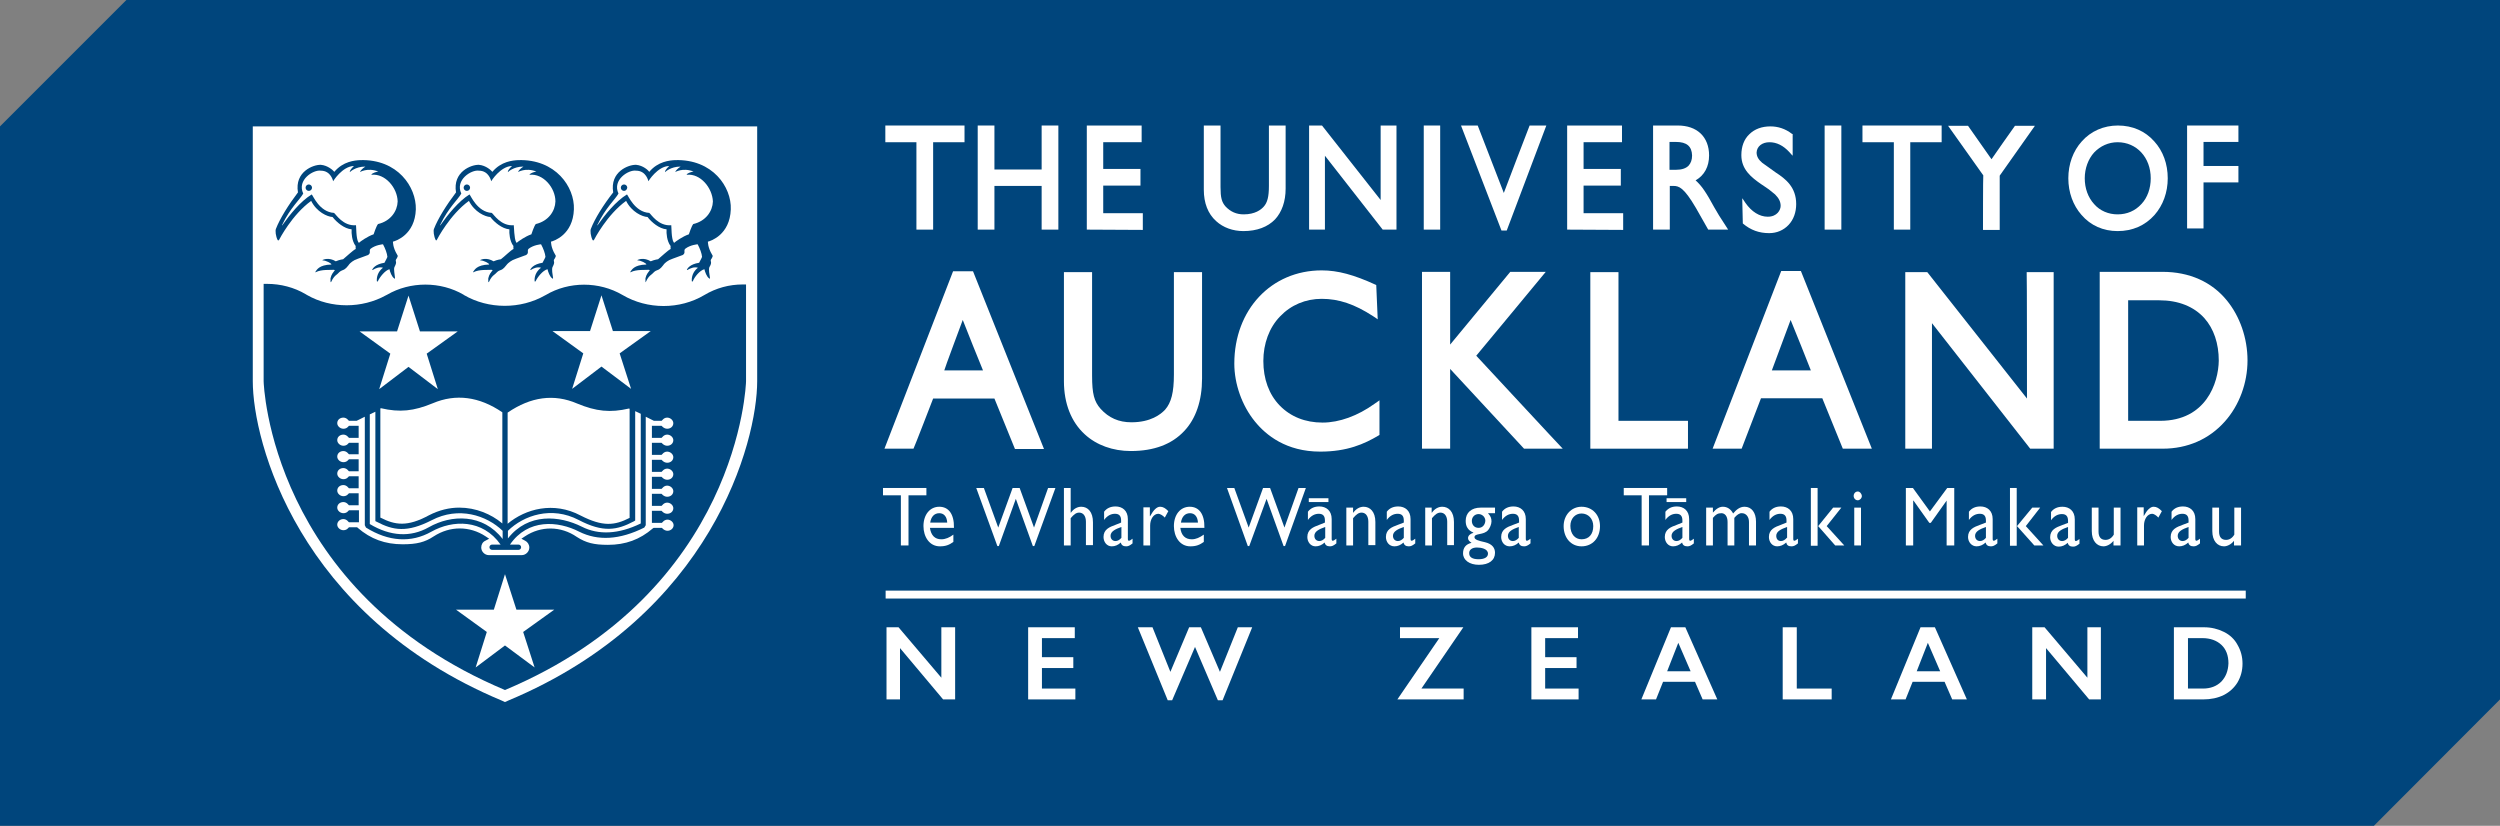 <?xml version="1.0" encoding="utf-8"?>
<!-- Generator: Adobe Illustrator 18.1.0, SVG Export Plug-In . SVG Version: 6.00 Build 0)  -->
<svg version="1.1" id="Layer_1" xmlns="http://www.w3.org/2000/svg" xmlns:xlink="http://www.w3.org/1999/xlink" x="0px" y="0px"
	 viewBox="0 0 852.5 281.6" enable-background="new 0 0 852.5 281.6" xml:space="preserve">
<rect x="0" y="0" width="852.5" height="281.6" fill="#808080" stroke="none"/>
<polygon fill="#00457C" points="0,43.1 43.1,0 852.5,0 852.5,238.5 809.5,281.6 0,281.6 "/>
<g>
	<polygon fill="#FFFFFF" points="307.2,186 309.8,186 309.8,168.9 315.9,168.9 315.9,166.4 301.1,166.4 301.1,168.9 307.2,168.9 	
		"/>
	<path fill="#FFFFFF" d="M320.3,172.8c-3.2,0-5.4,2.7-5.4,6.6c0,3.6,2,6.9,5.6,6.9c2,0,3.2-0.5,4.6-1.5v-2.5c-1.3,1-2.7,1.6-4.1,1.6
		c-2.2,0-3.5-1.3-3.9-3.9h8.2C325.4,175.2,323.4,172.8,320.3,172.8z M317.2,178.2c0.3-2,1.4-3.2,3.1-3.2c1.6,0,2.6,1.2,2.7,3.2
		H317.2z"/>
	<polygon fill="#FFFFFF" points="347.7,166.4 345.3,166.4 340.4,179.9 335.5,166.4 332.9,166.4 340.1,186.2 340.6,186.2 
		346.4,170.1 352.2,186.2 352.7,186.2 359.9,166.4 357.4,166.4 352.6,179.9 	"/>
	<path fill="#FFFFFF" d="M372.7,186v-7.9c0-3.5-1.7-5.3-4-5.3c-1.3,0-2.6,0.7-3.5,2h-0.1v-8.4h-2.3V186h2.3v-9.3
		c1.1-1.3,1.9-1.9,2.9-1.9c1.4,0,2.3,1.2,2.3,3.1v8H372.7z"/>
	<path fill="#FFFFFF" d="M380.3,179c-1.9,0.7-4,1.5-4,4.1c0,1.7,1.1,3.2,2.8,3.2c1.1,0,2.1-0.4,3.1-1.3c0.2,0.9,0.8,1.3,1.8,1.3
		c0.7,0,1.2-0.2,2.2-1v-1.6c-0.5,0.4-1,0.7-1.2,0.7c-0.3,0-0.4-0.2-0.4-0.7v-6.7c0-2.9-1.9-4.3-4.2-4.3c-1.7,0-3,0.6-3.9,1.8v2.8
		c1.1-1.5,2.4-2.1,3.7-2.1c1.4,0,2.1,0.7,2.1,2.3v0.7L380.3,179z M382.4,183.4c-0.6,0.7-1.3,1.1-2,1.1c-1,0-1.7-0.7-1.7-1.8
		c0-1.5,1.7-2.3,3.7-3V183.4z"/>
	<path fill="#FFFFFF" d="M389.9,173.1V186h2.3v-6.8c0-2.2,1.2-4,2.8-4c0.5,0,1.5,0.5,2.2,1.3l1.2-2.2c-1-1-1.8-1.5-2.8-1.5
		c-1.1,0-2.2,1-3.4,3.2h-0.1v-3H389.9z"/>
	<path fill="#FFFFFF" d="M405.7,172.8c-3.2,0-5.4,2.7-5.4,6.6c0,3.6,2,6.9,5.6,6.9c2,0,3.2-0.5,4.6-1.5v-2.5c-1.4,1-2.7,1.6-4.1,1.6
		c-2.2,0-3.6-1.3-3.9-3.9h8.2C410.8,175.2,408.8,172.8,405.7,172.8z M402.7,178.2c0.3-2,1.4-3.2,3.1-3.2c1.6,0,2.6,1.2,2.7,3.2
		H402.7z"/>
	<polygon fill="#FFFFFF" points="433.1,166.4 430.7,166.4 425.8,179.9 420.9,166.4 418.4,166.4 425.5,186.2 426,186.2 431.9,170.1 
		437.7,186.2 438.2,186.2 445.3,166.4 442.8,166.4 438,179.9 	"/>
	<path fill="#FFFFFF" d="M449.8,179c-1.9,0.7-4,1.5-4,4.1c0,1.7,1.1,3.2,2.8,3.2c1.1,0,2.1-0.4,3.1-1.3c0.2,0.9,0.8,1.3,1.8,1.3
		c0.7,0,1.2-0.2,2.2-1v-1.6c-0.5,0.4-1,0.7-1.2,0.7c-0.3,0-0.4-0.2-0.4-0.7v-6.7c0-2.9-1.9-4.3-4.2-4.3c-1.7,0-3,0.6-3.9,1.8v2.8
		c1.1-1.5,2.4-2.1,3.7-2.1c1.4,0,2.1,0.7,2.1,2.3v0.7L449.8,179z M451.9,183.4c-0.6,0.7-1.3,1.1-2,1.1c-1,0-1.7-0.7-1.7-1.8
		c0-1.5,1.7-2.3,3.7-3V183.4z"/>
	<path fill="#FFFFFF" d="M469,186v-8c0-3.5-1.8-5.2-4-5.2c-1.3,0-2.6,0.7-3.5,2h-0.1v-1.7h-2.3V186h2.3v-9.3
		c1.1-1.3,1.9-1.9,2.9-1.9c1.4,0,2.3,1.2,2.3,3.1v8H469z"/>
	<path fill="#FFFFFF" d="M476.6,179c-1.9,0.7-4,1.5-4,4.1c0,1.7,1.1,3.2,2.9,3.2c1.1,0,2.1-0.4,3.1-1.3c0.2,0.9,0.8,1.3,1.8,1.3
		c0.7,0,1.2-0.2,2.2-1v-1.6c-0.5,0.4-1,0.7-1.2,0.7c-0.3,0-0.4-0.2-0.4-0.7v-6.7c0-2.9-1.9-4.3-4.2-4.3c-1.7,0-3,0.6-3.9,1.8v2.8
		c1.1-1.5,2.4-2.1,3.7-2.1c1.4,0,2.1,0.7,2.1,2.3v0.7L476.6,179z M478.7,183.4c-0.6,0.7-1.3,1.1-2,1.1c-1,0-1.7-0.7-1.7-1.8
		c0-1.5,1.7-2.3,3.7-3V183.4z"/>
	<path fill="#FFFFFF" d="M495.8,186v-8c0-3.5-1.8-5.2-4-5.2c-1.3,0-2.6,0.7-3.5,2h-0.1v-1.7H486V186h2.3v-9.3
		c1.1-1.3,1.9-1.9,2.9-1.9c1.4,0,2.3,1.2,2.3,3.1v8H495.8z"/>
	<path fill="#FFFFFF" d="M509.7,173.1h-4.8c-3.1,0-5.1,1.7-5.1,4.5c0,1,0.2,1.8,0.6,2.4c0.4,0.7,1.1,1.2,2,1.6v0.1
		c-1.1,0.3-1.8,1-1.8,1.8c0,0.6,0.4,1.1,1.2,1.6c-2,0.5-2.9,1.7-2.9,3.6c0,2.3,2.2,3.9,5.4,3.9c3.5,0,5.5-1.6,5.5-4.1
		c0-1.6-0.9-3-3.4-3.6c-2.3-0.5-3.6-0.9-3.6-1.7c0-1.5,3.2-0.6,4.7-2.5c0.5-0.6,1.1-1.9,1.1-2.9c0-1.1-0.3-1.8-1.2-2.8h2.4V173.1z
		 M503.6,186.7c1.4,0,3.8,0.4,3.8,2.1c0,1.2-1.2,1.9-3.2,1.9c-2.1,0-3.2-0.7-3.2-2C500.9,187.5,502,186.7,503.6,186.7z M504.2,180
		c-1.4,0-2.3-1-2.3-2.4c0-1.3,1-2.3,2.3-2.3c1.2,0,2.3,1,2.3,2.3C506.4,179,505.5,180,504.2,180z"/>
	<path fill="#FFFFFF" d="M515.9,179c-1.9,0.7-4,1.5-4,4.1c0,1.7,1.1,3.2,2.9,3.2c1.1,0,2.1-0.4,3.1-1.3c0.2,0.9,0.8,1.3,1.8,1.3
		c0.7,0,1.2-0.2,2.2-1v-1.6c-0.5,0.4-1,0.7-1.2,0.7c-0.3,0-0.4-0.2-0.4-0.7v-6.7c0-2.9-1.9-4.3-4.2-4.3c-1.7,0-3,0.6-3.9,1.8v2.8
		c1.1-1.5,2.4-2.1,3.7-2.1c1.4,0,2.1,0.7,2.1,2.3v0.7L515.9,179z M517.9,183.4c-0.6,0.7-1.3,1.1-2,1.1c-1,0-1.7-0.7-1.7-1.8
		c0-1.5,1.7-2.3,3.7-3V183.4z"/>
	<path fill="#FFFFFF" d="M539.3,186.3c3.7,0,6.3-2.8,6.3-6.9c0-3.8-2.6-6.6-6.3-6.6c-3.5,0-6.1,2.9-6.1,6.6
		C533.2,183.4,535.7,186.3,539.3,186.3z M539.3,175.1c2.3,0,4,1.8,4,4.3c0,2.8-1.5,4.5-4,4.5c-2.2,0-3.8-1.8-3.8-4.6
		C535.5,176.9,537.1,175.1,539.3,175.1z"/>
	<polygon fill="#FFFFFF" points="562.3,186 562.3,168.9 568.5,168.9 568.5,166.4 553.7,166.4 553.7,168.9 559.8,168.9 559.8,186 	
		"/>
	<path fill="#FFFFFF" d="M571.7,179c-1.9,0.7-4,1.5-4,4.1c0,1.7,1.1,3.2,2.8,3.2c1.1,0,2.1-0.4,3.1-1.3c0.2,0.9,0.8,1.3,1.8,1.3
		c0.7,0,1.2-0.2,2.2-1v-1.6c-0.5,0.4-1,0.7-1.2,0.7c-0.3,0-0.4-0.2-0.4-0.7v-6.7c0-2.9-1.9-4.3-4.2-4.3c-1.7,0-2.9,0.6-3.9,1.8v2.8
		c1.1-1.5,2.4-2.1,3.7-2.1c1.4,0,2.1,0.7,2.1,2.3v0.7L571.7,179z M573.7,183.4c-0.6,0.7-1.3,1.1-2,1.1c-1,0-1.7-0.7-1.7-1.8
		c0-1.5,1.7-2.3,3.7-3V183.4z"/>
	<path fill="#FFFFFF" d="M598.8,186v-8.1c0-3.1-1.5-5.1-3.9-5.1c-1.7,0-2.9,1.1-3.9,2.3c-0.8-1.5-2-2.3-3.5-2.3
		c-1.1,0-2.2,0.6-3.4,2v-1.7h-2.3V186h2.3v-9.4c1-1.2,1.7-1.6,2.9-1.6c1.1,0,2.1,0.9,2.1,3v8h2.3v-9.4c0.8-1,1.8-1.7,2.6-1.6
		c1.3,0,2.4,1.1,2.4,3v8H598.8z"/>
	<path fill="#FFFFFF" d="M607.2,179c-1.9,0.7-4,1.5-4,4.1c0,1.7,1.1,3.2,2.8,3.2c1.1,0,2.1-0.4,3.1-1.3c0.2,0.9,0.7,1.3,1.8,1.3
		c0.7,0,1.2-0.2,2.2-1v-1.6c-0.5,0.4-1,0.7-1.2,0.7c-0.3,0-0.4-0.2-0.4-0.7v-6.7c0-2.9-1.9-4.3-4.2-4.3c-1.7,0-3,0.6-3.9,1.8v2.8
		c1.1-1.5,2.4-2.1,3.7-2.1c1.4,0,2.1,0.7,2.1,2.3v0.7L607.2,179z M609.3,183.4c-0.6,0.7-1.3,1.1-2,1.1c-1,0-1.6-0.7-1.6-1.8
		c0-1.5,1.7-2.3,3.7-3V183.4z"/>
	<polygon fill="#FFFFFF" points="625.1,173.1 620,179.4 625.8,186 628.9,186 622.9,179.4 627.9,173.1 	"/>
	<rect x="617.5" y="166.4" fill="#FFFFFF" width="2.3" height="19.7"/>
	<path fill="#FFFFFF" d="M633.5,167.6c-0.8,0-1.4,0.7-1.4,1.5c0,0.8,0.6,1.5,1.4,1.5c0.7,0,1.4-0.7,1.4-1.5
		C634.8,168.3,634.2,167.6,633.5,167.6z"/>
	<rect x="632.3" y="173.1" fill="#FFFFFF" width="2.3" height="12.9"/>
	<polygon fill="#FFFFFF" points="666.4,186 666.4,166.4 664,166.4 658.1,174.4 652.3,166.4 649.9,166.4 649.9,186 652.4,186 
		652.4,170.7 652.5,170.7 657.9,178.3 658.4,178.3 663.8,170.7 663.8,170.7 663.8,186 	"/>
	<path fill="#FFFFFF" d="M675.1,179c-1.9,0.7-4,1.5-4,4.1c0,1.7,1.2,3.2,2.9,3.2c1.1,0,2.1-0.4,3.1-1.3c0.2,0.9,0.8,1.3,1.8,1.3
		c0.7,0,1.2-0.2,2.2-1v-1.6c-0.5,0.4-1,0.7-1.2,0.7c-0.3,0-0.4-0.2-0.4-0.7v-6.7c0-2.9-1.9-4.3-4.2-4.3c-1.7,0-3,0.6-3.9,1.8v2.8
		c1.1-1.5,2.4-2.1,3.7-2.1c1.4,0,2.1,0.7,2.1,2.3v0.7L675.1,179z M677.2,183.4c-0.6,0.7-1.3,1.1-2,1.1c-1,0-1.7-0.7-1.7-1.8
		c0-1.5,1.7-2.3,3.7-3V183.4z"/>
	<polygon fill="#FFFFFF" points="693,173.1 687.8,179.4 693.7,186 696.8,186 690.8,179.4 695.7,173.1 	"/>
	<rect x="685.4" y="166.4" fill="#FFFFFF" width="2.3" height="19.7"/>
	<path fill="#FFFFFF" d="M699.4,174.6v2.8c1.1-1.5,2.4-2.1,3.7-2.1c1.4,0,2.1,0.7,2.1,2.3v0.7l-2.1,0.8c-1.9,0.7-4,1.5-4,4.1
		c0,1.7,1.2,3.2,2.9,3.2c1.1,0,2.1-0.4,3.1-1.3c0.2,0.9,0.8,1.3,1.8,1.3c0.7,0,1.2-0.2,2.2-1v-1.6c-0.5,0.4-1,0.7-1.2,0.7
		c-0.3,0-0.4-0.2-0.4-0.7v-6.7c0-2.9-1.9-4.3-4.2-4.3C701.6,172.8,700.3,173.4,699.4,174.6z M705.2,183.4c-0.6,0.7-1.3,1.1-2,1.1
		c-1,0-1.7-0.7-1.7-1.8c0-1.5,1.7-2.3,3.7-3V183.4z"/>
	<path fill="#FFFFFF" d="M723.1,186v-12.9h-2.3v9.2c-0.7,1.2-1.7,1.8-2.8,1.8c-1.6,0-2.4-1-2.4-2.8v-8.2h-2.3v8c0,3.3,1.7,5.2,4,5.2
		c1.1,0,2.5-0.7,3.4-1.9v1.6H723.1z"/>
	<path fill="#FFFFFF" d="M728.8,173.1V186h2.3v-6.8c0-2.2,1.2-4,2.8-4c0.5,0,1.4,0.5,2.1,1.3l1.2-2.2c-1-1-1.8-1.5-2.8-1.5
		c-1.1,0-2.2,1-3.4,3.2h0v-3H728.8z"/>
	<path fill="#FFFFFF" d="M744.2,179c-1.9,0.7-4,1.5-4,4.1c0,1.7,1.1,3.2,2.9,3.2c1.1,0,2.1-0.4,3.1-1.3c0.2,0.9,0.8,1.3,1.8,1.3
		c0.7,0,1.2-0.2,2.2-1v-1.6c-0.5,0.4-1,0.7-1.2,0.7c-0.3,0-0.4-0.2-0.4-0.7v-6.7c0-2.9-1.9-4.3-4.2-4.3c-1.7,0-3,0.6-3.9,1.8v2.8
		c1.1-1.5,2.4-2.1,3.7-2.1c1.4,0,2.1,0.7,2.1,2.3v0.7L744.2,179z M746.3,183.4c-0.6,0.7-1.3,1.1-2,1.1c-1,0-1.7-0.7-1.7-1.8
		c0-1.5,1.7-2.3,3.7-3V183.4z"/>
	<path fill="#FFFFFF" d="M764.2,186v-12.9h-2.3v9.2c-0.7,1.2-1.7,1.8-2.8,1.8c-1.6,0-2.4-1-2.4-2.8v-8.2h-2.3v8c0,3.3,1.7,5.2,4,5.2
		c1.1,0,2.5-0.7,3.4-1.9v1.6H764.2z"/>
	<rect x="446.3" y="169.9" fill="#FFFFFF" width="6.7" height="1.3"/>
	<rect x="568.3" y="169.9" fill="#FFFFFF" width="6.7" height="1.3"/>
	<polygon fill="#FFFFFF" points="389.7,72.7 376.2,72.7 376.2,63.3 388.9,63.3 388.9,57.6 376.2,57.6 376.2,48.5 389.3,48.5 
		389.3,42.8 370.6,42.8 370.6,78.3 389.7,78.4 	"/>
	<polygon fill="#FFFFFF" points="553.1,48.5 553.1,42.8 534.4,42.8 534.4,78.3 553.5,78.4 553.5,72.7 540,72.7 540,63.3 552.7,63.3 
		552.7,57.6 540,57.6 540,48.5 	"/>
	<polygon fill="#FFFFFF" points="339.1,63.4 355.2,63.4 355.2,78.3 360.9,78.3 360.9,42.8 355.2,42.8 355.2,57.8 339.1,57.8 
		339.1,42.8 333.4,42.8 333.4,78.3 339.1,78.3 	"/>
	<path fill="#FFFFFF" d="M424,78.8c4.6,0,8.3-1.4,10.8-4c2.3-2.5,3.6-6.1,3.6-10.5V42.8h-5.7v20.6c0,3.6-0.5,5.7-1.8,7.1
		c-0.9,1-2.9,2.6-6.8,2.6c-2.5,0-4.5-0.9-6.2-2.7c-1.3-1.5-1.7-3-1.7-6.6V42.8l-5.7,0v21.9c0,4.5,1.4,8.2,4.2,10.7
		C417.1,77.6,420.4,78.8,424,78.8z"/>
	<path fill="#FFFFFF" d="M476.2,78.3V42.8h-5.4c0,0,0,24.6,0,25.4c-0.5-0.6-20-25.4-20-25.4h-4.4v35.5h5.4c0,0,0-24.4,0-25.2
		c0.5,0.6,19.7,25.2,19.7,25.2H476.2z"/>
	<path fill="#FFFFFF" d="M527.3,42.8h-5.7c0,0-8.6,22.3-8.8,23c-0.3-0.7-8.9-23-8.9-23h-5.7L512,78.6l1.8,0L527.3,42.8z"/>
	<path fill="#FFFFFF" d="M582.5,78.3h6.8l-0.9-1.4c-1.9-2.9-2.6-4-3.9-6.3c-1.1-2-2.2-4-3.3-5.6c-1-1.5-2-2.6-3-3.5
		c3-1.7,4.6-4.7,4.6-8.5c0-3.1-1-5.7-2.9-7.5c-1.9-1.8-4.6-2.7-7.8-2.7h-8.4v35.5l5.7,0c0,0,0-14.6,0-14.9c0.2,0,1.2,0,1.2,0
		c1.9,0,3.6,0.5,7.7,7.5L582.5,78.3z M577,53c0,1.5-0.4,2.6-1.2,3.5c-0.9,0.9-2.3,1.4-4.3,1.4c0,0-2,0-2.2,0c0-0.3,0-9.3,0-9.5
		c0.3,0,2.2,0,2.2,0c3.7,0,5.4,1.5,5.5,4.6C577,52.9,577,52.9,577,53z"/>
	<path fill="#FFFFFF" d="M603.4,48.5c2.4,0,4.7,1.1,6.8,3.4l0.8,0.9l0.3,0.3v-7.4l-0.1,0l-0.2-0.1c-2.2-1.7-4.7-2.5-7.3-2.5
		c-2.9,0-5.4,0.9-7.2,2.7c-1.8,1.7-2.7,4.2-2.7,7.1c0,4.9,3.4,7.6,6.9,10l0.9,0.6l1.6,1.1c0.9,0.7,1.5,1.2,2.1,1.7
		c1.3,1.3,1.9,2.5,1.9,3.9c0,1.4-1.2,3.7-4.4,3.7c-2.8,0-5.5-1.7-7.6-4.7l-0.8-1.2l-0.3-0.4l0.2,8.6l0,0c2.7,2.3,5.6,3.3,9,3.3
		c2.6,0,4.9-1,6.6-2.8c1.7-1.8,2.6-4.3,2.6-7.1c0-5.8-3.6-8.6-7-10.8L603,57c-0.9-0.6-1.5-1.1-2.1-1.5c-1.3-1.1-1.9-2.2-1.9-3.5
		C599.1,49.9,600.9,48.5,603.4,48.5z"/>
	<path fill="#FFFFFF" d="M676.2,78.4h5.7c0,0,0-18.4,0-18.5c0.1-0.1,12-17,12-17h-6.8c0,0-7.8,11-8,11.4c-0.2-0.3-8-11.4-8-11.4
		l-6.8,0c0,0,12,16.9,12,16.9C676.2,59.9,676.2,78.4,676.2,78.4z"/>
	<rect x="485.5" y="42.8" fill="#FFFFFF" width="5.6" height="35.5"/>
	<rect x="622.2" y="42.8" fill="#FFFFFF" width="5.7" height="35.5"/>
	<polygon fill="#FFFFFF" points="312.5,78.3 318.2,78.3 318.2,48.5 328.9,48.5 328.9,42.8 301.9,42.8 301.9,48.5 312.5,48.5 	"/>
	<polygon fill="#FFFFFF" points="645.8,78.3 651.4,78.3 651.4,48.5 662.1,48.5 662.1,42.8 635.1,42.8 635.1,48.5 645.8,48.5 	"/>
	<polygon fill="#FFFFFF" points="751.4,62.2 763.3,62.2 763.3,56.6 751.4,56.6 751.4,48.4 763.3,48.4 763.3,42.8 745.8,42.8 
		745.8,77.9 751.4,77.9 	"/>
	<path fill="#FFFFFF" d="M722.1,78.8c5.1,0,9.4-1.9,12.6-5.5c2.9-3.3,4.5-7.7,4.5-12.5c0-4.9-1.6-9.3-4.6-12.6
		c-3.1-3.5-7.4-5.4-12.4-5.4c-4.8,0-9.2,1.9-12.3,5.4c-3,3.3-4.6,7.8-4.6,12.6c0,4.8,1.6,9.2,4.5,12.5
		C712.9,76.9,717.2,78.8,722.1,78.8z M714.1,52c2.1-2.2,4.9-3.5,8-3.5c6.5,0,11.3,5.2,11.3,12.3c0,3.4-1.1,6.6-3.2,8.8
		c-2.1,2.3-4.9,3.5-8.1,3.5c-3.1,0-6-1.2-8-3.5c-2.1-2.3-3.2-5.4-3.2-8.8C710.9,57.4,712.1,54.2,714.1,52z"/>
	<path fill="#FFFFFF" d="M614.1,92.4h-6.7L584,153h9.9c0,0,6.5-16.9,6.6-17.2c0.3,0,20.6,0,20.9,0c0.1,0.3,7,17.2,7,17.2h9.9
		L614.1,92.4z M604.2,126.3c0.2-0.6,6-16.1,6.4-17.2c0.5,1.1,6.7,16.6,6.9,17.2C616.8,126.3,604.9,126.3,604.2,126.3z"/>
	<polygon fill="#FFFFFF" points="575.6,143.5 551.9,143.5 551.9,92.8 542.3,92.8 542.3,153 575.6,153 	"/>
	<path fill="#FFFFFF" d="M318.2,135.9c0.3,0,20.6,0,20.9,0c0.1,0.3,7,17.2,7,17.2h9.9l-24.2-60.6H325L301.6,153h9.9
		C311.6,153,318.1,136.2,318.2,135.9z M328.3,109.1c0.4,1.1,6.6,16.6,6.9,17.2c-0.7,0-12.6,0-13.2,0
		C322.1,125.7,327.9,110.2,328.3,109.1z"/>
	<path fill="#FFFFFF" d="M470.4,148.3v-11.8l-0.4,0.3l-1.3,0.9c-5.7,4.1-12,6.4-17.7,6.4c-5.9,0-10.9-2-14.6-5.8
		c-3.7-3.8-5.6-9.1-5.6-15.2c0-5.9,2-11.4,5.7-15.2c3.7-3.9,8.7-6,14.2-6c5.8,0,11.2,1.8,17.5,5.9l1.2,0.8l0.4,0.3l-0.5-11.7
		l-0.2-0.1c-7.4-3.4-12.9-4.9-18.4-4.9c-17.2,0-29.8,13.4-29.8,31.8c0,6.9,2.6,14.3,7,19.7c3.8,4.7,10.7,10.3,22.3,10.3
		c9.2,0,15-2.6,19.9-5.5L470.4,148.3z"/>
	<path fill="#FFFFFF" d="M503.4,121.3c0.3-0.3,23.7-28.6,23.7-28.6H515c0,0-19.7,23.8-20.5,24.8c0-1.3,0-24.8,0-24.8h-9.6V153h9.6
		c0,0,0-26,0-27.2c0.8,0.9,25.2,27.2,25.2,27.2h13.2C532.8,153,503.7,121.6,503.4,121.3z"/>
	<path fill="#FFFFFF" d="M759.4,102.5c-5.2-6.4-12.8-9.8-22-9.8H716V153h21.5c8.4,0,15.8-3.2,21.2-9.3c4.9-5.5,7.7-13.1,7.7-20.8
		C766.4,115.3,763.8,107.9,759.4,102.5z M736.6,143.5c0,0-10.5,0-10.9,0c0-0.5,0-40.6,0-41.1c0.5,0,10.6,0,10.6,0
		c6.5,0,11.8,2.1,15.4,6.1c3.2,3.6,4.9,8.6,4.9,14.5C756.5,130.5,752.3,143.5,736.6,143.5z"/>
	<path fill="#FFFFFF" d="M385.6,153.8c7.9,0,14-2.3,18.2-6.8c4-4.2,6.1-10.4,6.1-17.9V92.8h-9.6v34.9c0,6.1-0.9,9.6-3,12
		c-1.5,1.6-4.9,4.3-11.5,4.3c-4.3,0-7.7-1.5-10.5-4.6c-2.2-2.5-2.9-5.1-2.9-11.3V92.8l-9.6,0V130c0,7.6,2.5,13.9,7.1,18.1
		C373.9,151.8,379.5,153.8,385.6,153.8z"/>
	<path fill="#FFFFFF" d="M691.2,135.9c-0.9-1.1-34-43.1-34-43.1l-7.5,0V153h9.1c0,0,0-41.5,0-42.8c0.9,1.1,33.5,42.8,33.5,42.8h8
		V92.8h-9.2C691.2,92.8,691.2,134.5,691.2,135.9z"/>
	<polygon fill="#FFFFFF" points="321,231.1 306.4,213.9 302.3,213.9 302.3,238.5 306.9,238.5 306.9,221 321.6,238.5 325.7,238.5 
		325.7,213.9 321,213.9 	"/>
	<polygon fill="#FFFFFF" points="355.3,227.8 366,227.8 366,224.1 355.3,224.1 355.3,217.6 366.5,217.6 366.5,213.9 350.6,213.9 
		350.6,238.5 366.7,238.5 366.7,234.8 355.3,234.8 	"/>
	<polygon fill="#FFFFFF" points="416,229.1 409.5,213.9 405.5,213.9 399.1,229.1 393,213.9 388,213.9 398.2,238.8 399.7,238.8 
		407.5,220.6 415.3,238.8 416.9,238.8 427,213.9 422.1,213.9 	"/>
	<polygon fill="#FFFFFF" points="499,213.9 477.4,213.9 477.4,217.6 490.8,217.6 476.5,238.5 499.1,238.5 499.1,234.8 484.7,234.8 	
		"/>
	<polygon fill="#FFFFFF" points="526.9,227.8 537.6,227.8 537.6,224.1 526.9,224.1 526.9,217.6 538.1,217.6 538.1,213.9 
		522.2,213.9 522.2,238.5 538.3,238.5 538.3,234.8 526.9,234.8 	"/>
	<path fill="#FFFFFF" d="M569.8,213.9l-10.1,24.6h5l2.4-6H578l2.6,6h5l-10.9-24.6H569.8z M568.5,228.9l3.8-9.7l4.2,9.7H568.5z"/>
	<polygon fill="#FFFFFF" points="612.7,213.9 607.9,213.9 607.9,238.5 624.6,238.5 624.6,234.8 612.7,234.8 	"/>
	<path fill="#FFFFFF" d="M654.9,213.9l-10.1,24.6h5l2.4-6h10.9l2.6,6h5l-10.9-24.6H654.9z M653.6,228.9l3.8-9.7l4.2,9.7H653.6z"/>
	<polygon fill="#FFFFFF" points="711.8,231.1 697.2,213.9 693,213.9 693,238.5 697.7,238.5 697.7,221 712.4,238.5 716.4,238.5 
		716.4,213.9 711.8,213.9 	"/>
	<path fill="#FFFFFF" d="M758.4,215.5c-2-1-4.3-1.6-6.8-1.6h-10.3v24.6h10c2.6,0,5-0.5,7-1.5c2-1,3.6-2.5,4.7-4.3
		c1.1-1.9,1.7-4,1.7-6.4c0-2.4-0.6-4.5-1.7-6.4C762,218,760.4,216.5,758.4,215.5z M757.5,232.4c-1.6,1.6-3.7,2.4-6.3,2.4h-5.1v-17.2
		h4.9c2.7,0,4.9,0.8,6.5,2.3c1.6,1.5,2.4,3.6,2.4,6.3C759.8,228.8,759,230.8,757.5,232.4z"/>
	<rect x="302" y="201.4" fill="#FFFFFF" width="463.8" height="2.7"/>
</g>
<g>
	<path fill="#FFFFFF" d="M86.2,43.1V130c0,20.4,15.3,79.8,84.9,108.9l1.1,0.5l1.1-0.5c69.6-29.1,84.9-88.5,84.9-108.9V43.1H86.2z"/>
	<path fill="#00457C" d="M104.7,100.6L104.7,100.6l-0.5-0.3c-3.9-2.3-8.5-3.5-13.1-3.5c-0.4,0-0.6,0-0.9,0l-0.3,0V130
		c0,0.7,2.2,71.6,82.3,105.3c80-33.7,82.2-104.6,82.2-105.3v-33c-0.4,0-0.7,0-1.1,0c-4.6,0-9.1,1.2-13.1,3.6c-8.4,5-19.4,5-27.9,0
		c-8-4.7-18.3-4.7-26.2,0l-0.2,0.1c-8.4,4.8-19.3,4.8-27.7-0.1l-0.1-0.1c-7.9-4.6-18.2-4.6-26.1,0l-0.4,0.2l0,0
		C123.5,105.2,112.9,105.3,104.7,100.6z"/>
	<path fill="#00457C" d="M114,58.6c3-3.6,7-3.9,8.8-4c12.8-0.4,19.2,9.2,19,16.8c-0.3,8.7-6.9,10.8-7.8,11c0,0-0.1,1.9,1.4,4.4
		c0.1,0.2,0.4,0.4,0.1,0.9c0,0.1-0.3,0.6-0.4,0.7c-0.1,0.1-0.2,0.4-0.1,0.7c0.2,0.6-0.1,1.2-0.5,2c-0.3,0.7,0.1,2.5,0.2,3.7
		c0,0.3-0.1,0.3-0.3,0.1c-0.8-0.5-1.4-2.2-1.6-3.1c-1.5,0.4-3.3,2.7-3.9,4c-0.1,0.2-0.4,0.4-0.4,0c0-0.1-0.3-2.7,2.1-4.5
		c-1.3-0.4-2.6,0.2-3.4,0.7c-0.1,0.1-0.4,0.2-0.2-0.2c0.1-0.1,0.8-1.7,4.1-2.2c0-0.1,0.7-1.2,1-2c-0.1-1.2-0.7-2.8-1.5-4.3
		c-0.1,0-2.5,0.2-4.2,1.5c-0.1,0.1-0.3,0.3-0.3,0.6s0,0.7,0,0.7c0,0.1-0.1,0.8-1,1c-0.1,0.1-2.9,1-4.2,1.6c-0.1,0.1-1.3,0.6-2.1,1.8
		c-0.2,0.2-0.9,1.3-1.9,1.6c-0.2,0.1-0.8,0.3-1.2,0.7c-0.4,0.4-0.8,0.8-1.1,1c-0.3,0.2-1.1,1-1.6,2.2c-0.1,0.2-0.2,0.4-0.3,0
		c0-0.5,0-1,0-1.1c0.3-1.4,1-2.1,1.5-2.8c-0.2-0.1-0.2,0-0.4-0.1c-1,0.1-4.2-0.2-6.1,0.8c-0.1,0.1-0.3,0.1-0.1-0.2
		c0.4-0.5,1.1-2.3,5.4-2.4c0.1-0.4-1.9-1.4-2.9-1.4c-0.3,0-0.1-0.2,0-0.2c0.2-0.1,2.1-0.9,4.4,0.5c0.1-0.1,1.6-0.6,2.5-0.7
		c1-0.8,3.4-3.1,4.3-3.5c0-0.1-0.1-0.6,0-1.1l-0.1,0c-1.2-1.7-1.4-4.2-1.3-5.6c-2.5-0.2-5.1-2.4-6.5-4.2c-1.8-0.1-5.4-1.7-7.3-5.5
		c-6.5,4.7-10.8,13-11,13.4c-0.2,0.1-0.2,0.1-0.4,0c-0.7-1.3-0.9-3.3-0.6-3.9c1.3-3.4,4.3-8.2,7.5-12.4c-1.2-7.1,5.3-9.5,7.8-9.4
		C111.8,56.4,113.6,58.1,114,58.6L114,58.6z"/>
	<path fill="#FFFFFF" d="M126.7,59.6c0,0-0.2,0,0-0.1c0.1-0.4,1.5-0.9,2.3-1c-3.8-1.5-6.3,0.3-6.2,0.1l0-0.1c0,0,0.5-0.9,1.8-1.7
		c-3.5,0-5.3,1.9-5.3,1.9l0-0.3c0,0,0.2-0.7,1.4-1.8c-4,0.1-7.1,5.2-7.1,5.2s-0.7-3.6-4.2-3.6c-2.5-0.4-8.2,3.1-6,7.8
		c-1,1.9-4.4,4.8-7.2,10.7c-0.1,0.1,0.1,0.1,0,0.2c2.6-3.7,6.3-8.3,10.1-10.6c0.4,0.3,2.6,6,7.6,6.3c0.6,0.4,3.1,4.6,7.5,4.2
		c0.1,0.5,0,4.5,0.8,5.8l0.2,0.2c0-0.1,0,0,0,0c0.4-0.4,2.9-2.2,5-2.9c0,0,0.9-2.8,1.5-3.5c4.3-1,6.6-4.4,6.7-7.7
		C135.5,64,131.3,59.1,126.7,59.6z M105.3,65.1c-0.6,0-1.1-0.5-1.1-1.1c0-0.6,0.5-1.1,1.1-1.1c0.6,0,1.1,0.5,1.1,1.1
		C106.4,64.6,105.9,65.1,105.3,65.1z"/>
	<path fill="#00457C" d="M167.9,58.6c3-3.6,7-3.9,8.8-4c12.8-0.4,19.3,9.2,19,16.8c-0.3,8.7-6.9,10.8-7.8,11c0,0-0.1,1.9,1.4,4.4
		c0.1,0.2,0.4,0.4,0.1,0.9c0,0.1-0.3,0.6-0.4,0.7c-0.1,0.1-0.2,0.4-0.1,0.7c0.2,0.6-0.1,1.2-0.5,2c-0.3,0.7,0,2.5,0.2,3.7
		c0,0.3-0.1,0.3-0.3,0.1c-0.8-0.5-1.4-2.2-1.6-3.1c-1.6,0.4-3.4,2.7-4,4c-0.1,0.2-0.4,0.4-0.4,0c0-0.1-0.3-2.7,2.2-4.5
		c-1.3-0.4-2.6,0.2-3.4,0.7c-0.1,0.1-0.4,0.2-0.2-0.2c0.1-0.1,0.8-1.7,4.1-2.2c0-0.1,0.7-1.2,1-2c-0.1-1.2-0.7-2.8-1.5-4.3
		c-0.1,0-2.5,0.2-4.2,1.5c-0.1,0.1-0.3,0.3-0.3,0.6s0,0.7,0,0.7c0,0.1-0.1,0.8-1,1c-0.1,0.1-2.9,1-4.2,1.6c-0.1,0.1-1.3,0.6-2.2,1.8
		c-0.2,0.2-0.9,1.3-1.9,1.6c-0.3,0.1-0.8,0.3-1.2,0.7c-0.4,0.4-0.8,0.8-1.1,1c-0.3,0.2-1.1,1-1.6,2.2c-0.1,0.2-0.2,0.4-0.3,0
		c0-0.5,0-1,0-1.1c0.3-1.4,1-2.1,1.5-2.8c-0.2-0.1-0.2,0-0.4-0.1c-1,0.1-4.2-0.2-6.1,0.8c-0.1,0.1-0.3,0.1-0.1-0.2
		c0.4-0.5,1.1-2.3,5.4-2.4c0.1-0.4-1.9-1.4-2.9-1.4c-0.3,0-0.1-0.2,0-0.2c0.2-0.1,2.1-0.9,4.4,0.5c0.1-0.1,1.6-0.6,2.5-0.7
		c1.1-0.8,3.4-3.1,4.3-3.5c0-0.1-0.1-0.6,0-1.1l-0.1,0c-1.2-1.7-1.4-4.2-1.3-5.6c-2.5-0.2-5.1-2.4-6.5-4.2c-1.8-0.1-5.4-1.7-7.3-5.5
		c-6.5,4.7-10.8,13-11,13.4c-0.1,0.1-0.2,0.1-0.3,0c-0.7-1.3-0.9-3.3-0.6-3.9c1.3-3.4,4.3-8.2,7.5-12.4c-1.2-7.1,5.3-9.5,7.8-9.4
		C165.7,56.4,167.5,58.1,167.9,58.6L167.9,58.6z"/>
	<path fill="#FFFFFF" d="M180.6,59.6c0,0-0.1,0,0-0.1c0.2-0.4,1.5-0.9,2.3-1c-3.8-1.5-6.3,0.3-6.2,0.1l0-0.1c0,0,0.5-0.9,1.8-1.7
		c-3.5,0-5.3,1.9-5.3,1.9l0-0.3c0,0,0.2-0.7,1.4-1.8c-4,0.1-7.1,5.2-7.1,5.2s-0.7-3.6-4.2-3.6c-2.5-0.4-8.2,3.1-6,7.8
		c-1,1.9-4.4,4.8-7.2,10.7c-0.1,0.1,0.1,0.1,0,0.2c2.6-3.7,6.3-8.3,10-10.6c0.4,0.3,2.6,6,7.6,6.3c0.6,0.4,3.1,4.6,7.5,4.2
		c0.1,0.5,0.1,4.5,0.8,5.8l0.2,0.2c0-0.1,0,0,0,0c0.4-0.4,2.9-2.2,5-2.9c0,0,0.9-2.8,1.5-3.5c4.3-1,6.6-4.4,6.7-7.7
		C189.4,64,185.2,59.1,180.6,59.6z M159.2,65.1c-0.6,0-1.1-0.5-1.1-1.1c0-0.6,0.5-1.1,1.1-1.1c0.6,0,1.1,0.5,1.1,1.1
		C160.3,64.6,159.8,65.1,159.2,65.1z"/>
	<path fill="#00457C" d="M221.4,58.6c3-3.6,7-3.9,8.8-4c12.8-0.4,19.3,9.2,19,16.8c-0.3,8.7-6.9,10.8-7.8,11c0,0-0.1,1.9,1.4,4.4
		c0.1,0.2,0.4,0.4,0.1,0.9c0,0.1-0.3,0.6-0.4,0.7c-0.1,0.1-0.2,0.4-0.1,0.7c0.2,0.6,0,1.2-0.5,2c-0.3,0.7,0,2.5,0.2,3.7
		c0,0.3-0.1,0.3-0.3,0.1c-0.8-0.5-1.4-2.2-1.6-3.1c-1.6,0.4-3.4,2.7-3.9,4c-0.1,0.2-0.4,0.4-0.4,0c0-0.1-0.3-2.7,2.1-4.5
		c-1.3-0.4-2.6,0.2-3.5,0.7c-0.1,0.1-0.4,0.2-0.2-0.2c0.1-0.1,0.8-1.7,4.1-2.2c0-0.1,0.7-1.2,1-2c-0.1-1.2-0.7-2.8-1.5-4.3
		c-0.1,0-2.5,0.2-4.2,1.5c-0.1,0.1-0.3,0.3-0.3,0.6s0,0.7,0,0.7c0,0.1-0.1,0.8-1,1c-0.1,0.1-2.9,1-4.2,1.6c-0.1,0.1-1.3,0.6-2.1,1.8
		c-0.2,0.2-0.9,1.3-1.9,1.6c-0.3,0.1-0.8,0.3-1.2,0.7c-0.4,0.4-0.8,0.8-1.1,1c-0.3,0.2-1.1,1-1.6,2.2c-0.1,0.2-0.2,0.4-0.2,0
		c0-0.5,0-1,0-1.1c0.3-1.4,1-2.1,1.5-2.8c-0.2-0.1-0.2,0-0.4-0.1c-1,0.1-4.2-0.2-6.1,0.8c-0.1,0.1-0.3,0.1-0.1-0.2
		c0.4-0.5,1.1-2.3,5.4-2.4c0.1-0.4-1.9-1.4-2.9-1.4c-0.3,0-0.1-0.2,0-0.2c0.2-0.1,2.1-0.9,4.4,0.5c0.1-0.1,1.6-0.6,2.5-0.7
		c1-0.8,3.4-3.1,4.3-3.5c0-0.1-0.1-0.6,0-1.1l-0.1,0c-1.2-1.7-1.4-4.2-1.3-5.6c-2.5-0.2-5.1-2.4-6.5-4.2c-1.8-0.1-5.4-1.7-7.3-5.5
		c-6.5,4.7-10.8,13-11,13.4c-0.2,0.1-0.2,0.1-0.4,0c-0.7-1.3-0.9-3.3-0.6-3.9c1.3-3.4,4.3-8.2,7.6-12.4c-1.2-7.1,5.3-9.5,7.8-9.4
		C219.3,56.4,221.1,58.1,221.4,58.6L221.4,58.6z"/>
	<path fill="#FFFFFF" d="M234.2,59.6c0,0-0.2,0,0-0.1c0.1-0.4,1.5-0.9,2.3-1c-3.8-1.5-6.3,0.3-6.2,0.1l0-0.1c0,0,0.5-0.9,1.8-1.7
		c-3.5,0-5.3,1.9-5.3,1.9l0-0.3c0,0,0.2-0.7,1.4-1.8c-4,0.1-7.1,5.2-7.1,5.2s-0.7-3.6-4.2-3.6c-2.5-0.4-8.2,3.1-6,7.8
		c-1,1.9-4.4,4.8-7.2,10.7c-0.1,0.1,0.1,0.1,0,0.2c2.6-3.7,6.3-8.3,10.1-10.6c0.4,0.3,2.6,6,7.6,6.3c0.6,0.4,3.1,4.6,7.5,4.2
		c0.1,0.5,0,4.5,0.8,5.8l0.2,0.2c0-0.1,0,0,0,0c0.4-0.4,2.9-2.2,5-2.9c0,0,0.9-2.8,1.5-3.5c4.3-1,6.6-4.4,6.7-7.7
		C242.9,64,238.8,59.1,234.2,59.6z M212.8,65.1c-0.6,0-1.1-0.5-1.1-1.1c0-0.6,0.5-1.1,1.1-1.1c0.6,0,1.1,0.5,1.1,1.1
		C213.8,64.6,213.4,65.1,212.8,65.1z"/>
	<g>
		<path fill="#FFFFFF" d="M179,182.9l-1.2,0.8l1.3,0.7c0.8,0.4,1.4,1.3,1.4,2.3c0,1.4-1.2,2.6-2.6,2.6h-11.2c-1.4,0-2.6-1.2-2.6-2.6
			c0-1,0.5-1.9,1.4-2.3l1.3-0.7l-1.2-0.8c-2.7-1.8-5.8-2.7-8.8-2.7c-3.1,0-6.1,0.9-8.9,2.7c-3,2-5.8,2.7-10.6,2.7
			c-6,0-10.9-1.8-15.3-5.6l-0.2-0.2h-2.8l-0.3,0.3c-0.4,0.5-1,0.7-1.6,0.7c-1.1,0-2.1-0.9-2.1-1.9s0.9-1.9,2.1-1.9
			c0.6,0,1.2,0.3,1.6,0.8l0.3,0.3h3.4V174h-3.4l-0.3,0.3c-0.4,0.5-1,0.7-1.6,0.7c-1.1,0-2.1-0.9-2.1-1.9c0-1.1,0.9-1.9,2.1-1.9
			c0.6,0,1.2,0.3,1.6,0.8l0.3,0.3h3.3v-4.1h-3.3l-0.3,0.3c-0.4,0.5-1,0.7-1.6,0.7c-1.1,0-2.1-0.9-2.1-1.9c0-1.1,0.9-1.9,2.1-1.9
			c0.6,0,1.2,0.3,1.6,0.8l0.3,0.3h3.3v-4.1h-3.3l-0.3,0.3c-0.4,0.5-1,0.7-1.6,0.7c-1.1,0-2.1-0.9-2.1-1.9c0-1.1,0.9-1.9,2.1-1.9
			c0.6,0,1.2,0.3,1.6,0.8l0.3,0.3h3.3v-4.1h-3.3l-0.3,0.3c-0.4,0.5-1,0.7-1.6,0.7c-1.1,0-2.1-0.9-2.1-1.9c0-1.1,0.9-1.9,2.1-1.9
			c0.6,0,1.2,0.3,1.6,0.8l0.3,0.3h3.3V151h-3.3l-0.3,0.3c-0.4,0.5-1,0.7-1.6,0.7c-1.1,0-2.1-0.9-2.1-1.9c0-1.1,0.9-1.9,2.1-1.9
			c0.6,0,1.2,0.3,1.6,0.8l0.3,0.3h3.3v-4.1h-3.3l-0.3,0.3c-0.4,0.5-1,0.7-1.6,0.7c-1.1,0-2.1-0.9-2.1-1.9c0-1.1,0.9-1.9,2.1-1.9
			c0.6,0,1.2,0.3,1.6,0.8l0.3,0.3l2.6,0l2.8-1.4v37l0.4,0.8c7.7,4.8,15.4,5.3,22.3,1.4c7.3-4.1,17.5-4.3,23.6,4.4h-2.9
			c-0.5,0-0.9,0.4-0.9,0.9c0,0.5,0.4,0.9,0.9,0.9h9c0.5,0,0.9-0.4,0.9-0.9c0-0.5-0.4-0.9-0.9-0.9h-2.9c6.1-8.9,16.4-8.1,23.6-4.4
			c6.4,3.2,13.8,2.8,22.2-1.4l0.5-0.8l0-37l2.8,1.4l2.6,0l0.3-0.3c0.4-0.5,1-0.8,1.6-0.8c1.1,0,2.1,0.9,2.1,1.9
			c0,1.1-0.9,1.9-2.1,1.9c-0.6,0-1.2-0.3-1.6-0.7l-0.3-0.3h-3.3v4.1h3.3l0.3-0.3c0.4-0.5,1-0.8,1.6-0.8c1.1,0,2.1,0.9,2.1,1.9
			c0,1.1-0.9,1.9-2.1,1.9c-0.6,0-1.2-0.3-1.6-0.7l-0.3-0.3h-3.3v4.1h3.3l0.3-0.3c0.4-0.5,1-0.8,1.6-0.8c1.1,0,2.1,0.9,2.1,1.9
			c0,1.1-0.9,1.9-2.1,1.9c-0.6,0-1.2-0.3-1.6-0.7l-0.3-0.3h-3.3v4.1h3.3l0.3-0.3c0.4-0.5,1-0.8,1.6-0.8c1.1,0,2.1,0.9,2.1,1.9
			c0,1.1-0.9,1.9-2.1,1.9c-0.6,0-1.2-0.3-1.6-0.7l-0.3-0.3h-3.3v4.1h3.3l0.3-0.3c0.4-0.5,1-0.8,1.6-0.8c1.1,0,2.1,0.9,2.1,1.9
			c0,1.1-0.9,1.9-2.1,1.9c-0.6,0-1.2-0.3-1.6-0.7l-0.3-0.3h-3.3v4.1h3.3l0.3-0.3c0.4-0.5,1-0.8,1.6-0.8c1.1,0,2.1,0.9,2.1,1.9
			c0,1.1-0.9,1.9-2.1,1.9c-0.6,0-1.2-0.3-1.6-0.7l-0.3-0.3h-3.3v4.1h3.4l0.3-0.3c0.4-0.5,1-0.8,1.6-0.8c1.1,0,2.1,0.9,2.1,1.9
			s-0.9,1.9-2.1,1.9c-0.6,0-1.2-0.3-1.6-0.7l-0.3-0.3h-2.8l-0.3,0.2c-4.4,3.8-9.3,5.6-15.3,5.6c-4.8,0-7.5-0.7-10.6-2.7
			C191.2,179.3,184.4,179.3,179,182.9z"/>
		<path fill="#FFFFFF" d="M128.4,177.9c5.7,3,10.4,3.8,18.8-0.5c9.2-4.8,18.7-1.7,24.2,3.6v2.8c-6.7-8.7-17.5-8.4-25.2-4
			c-6.2,3.5-13.1,3.1-20.1-1.1v-37.4l1.9-0.9v37.3L128.4,177.9z"/>
		<path fill="#FFFFFF" d="M129.7,176.5v-37.2l0.2-0.1c6.4,1.5,11.2,1,17.7-1.7c7.8-3.3,15.8-2.3,23.7,3.1v37.9
			c-3.8-3.2-9-5.4-14.7-5.4c-3.3,0-6.8,0.8-10.3,2.6C138.9,179.7,134.8,179.1,129.7,176.5z"/>
		<path fill="#FFFFFF" d="M197.3,177.3c8.4,4.4,13.1,3.5,18.8,0.5l0.5-0.3v-37.3l1.9,0.9l0,37.4c-7.6,3.7-14.4,4-20.1,1.1
			c-7.6-3.8-18.3-4.8-25.2,4V181C178.6,175.7,188.1,172.5,197.3,177.3z"/>
		<path fill="#FFFFFF" d="M173.1,178.6v-37.9c7.9-5.4,15.8-6.5,23.7-3.1c6.5,2.7,11.3,3.2,17.7,1.7l0.2,0.1v37.2
			c-5.1,2.6-9.1,3.1-16.7-0.8C188.8,170.9,179.2,173.5,173.1,178.6z"/>
		<polygon fill="#FFFFFF" points="215.2,132.6 205.1,125 195.1,132.6 198.9,120.5 188.4,112.9 201.2,112.9 205.1,100.7 209,112.9 
			221.9,112.9 211.3,120.5 		"/>
		<polygon fill="#FFFFFF" points="149.3,132.7 139.3,125.1 129.3,132.7 133.1,120.6 122.6,113 135.4,113 139.3,100.8 143.2,113 
			156.1,113 145.5,120.6 		"/>
		<polygon fill="#FFFFFF" points="162.2,227.6 166,215.5 155.5,207.9 168.4,207.9 172.2,195.8 176.1,207.9 189,207.9 178.4,215.5 
			182.3,227.6 172.2,220.1 		"/>
	</g>
</g>
</svg>
